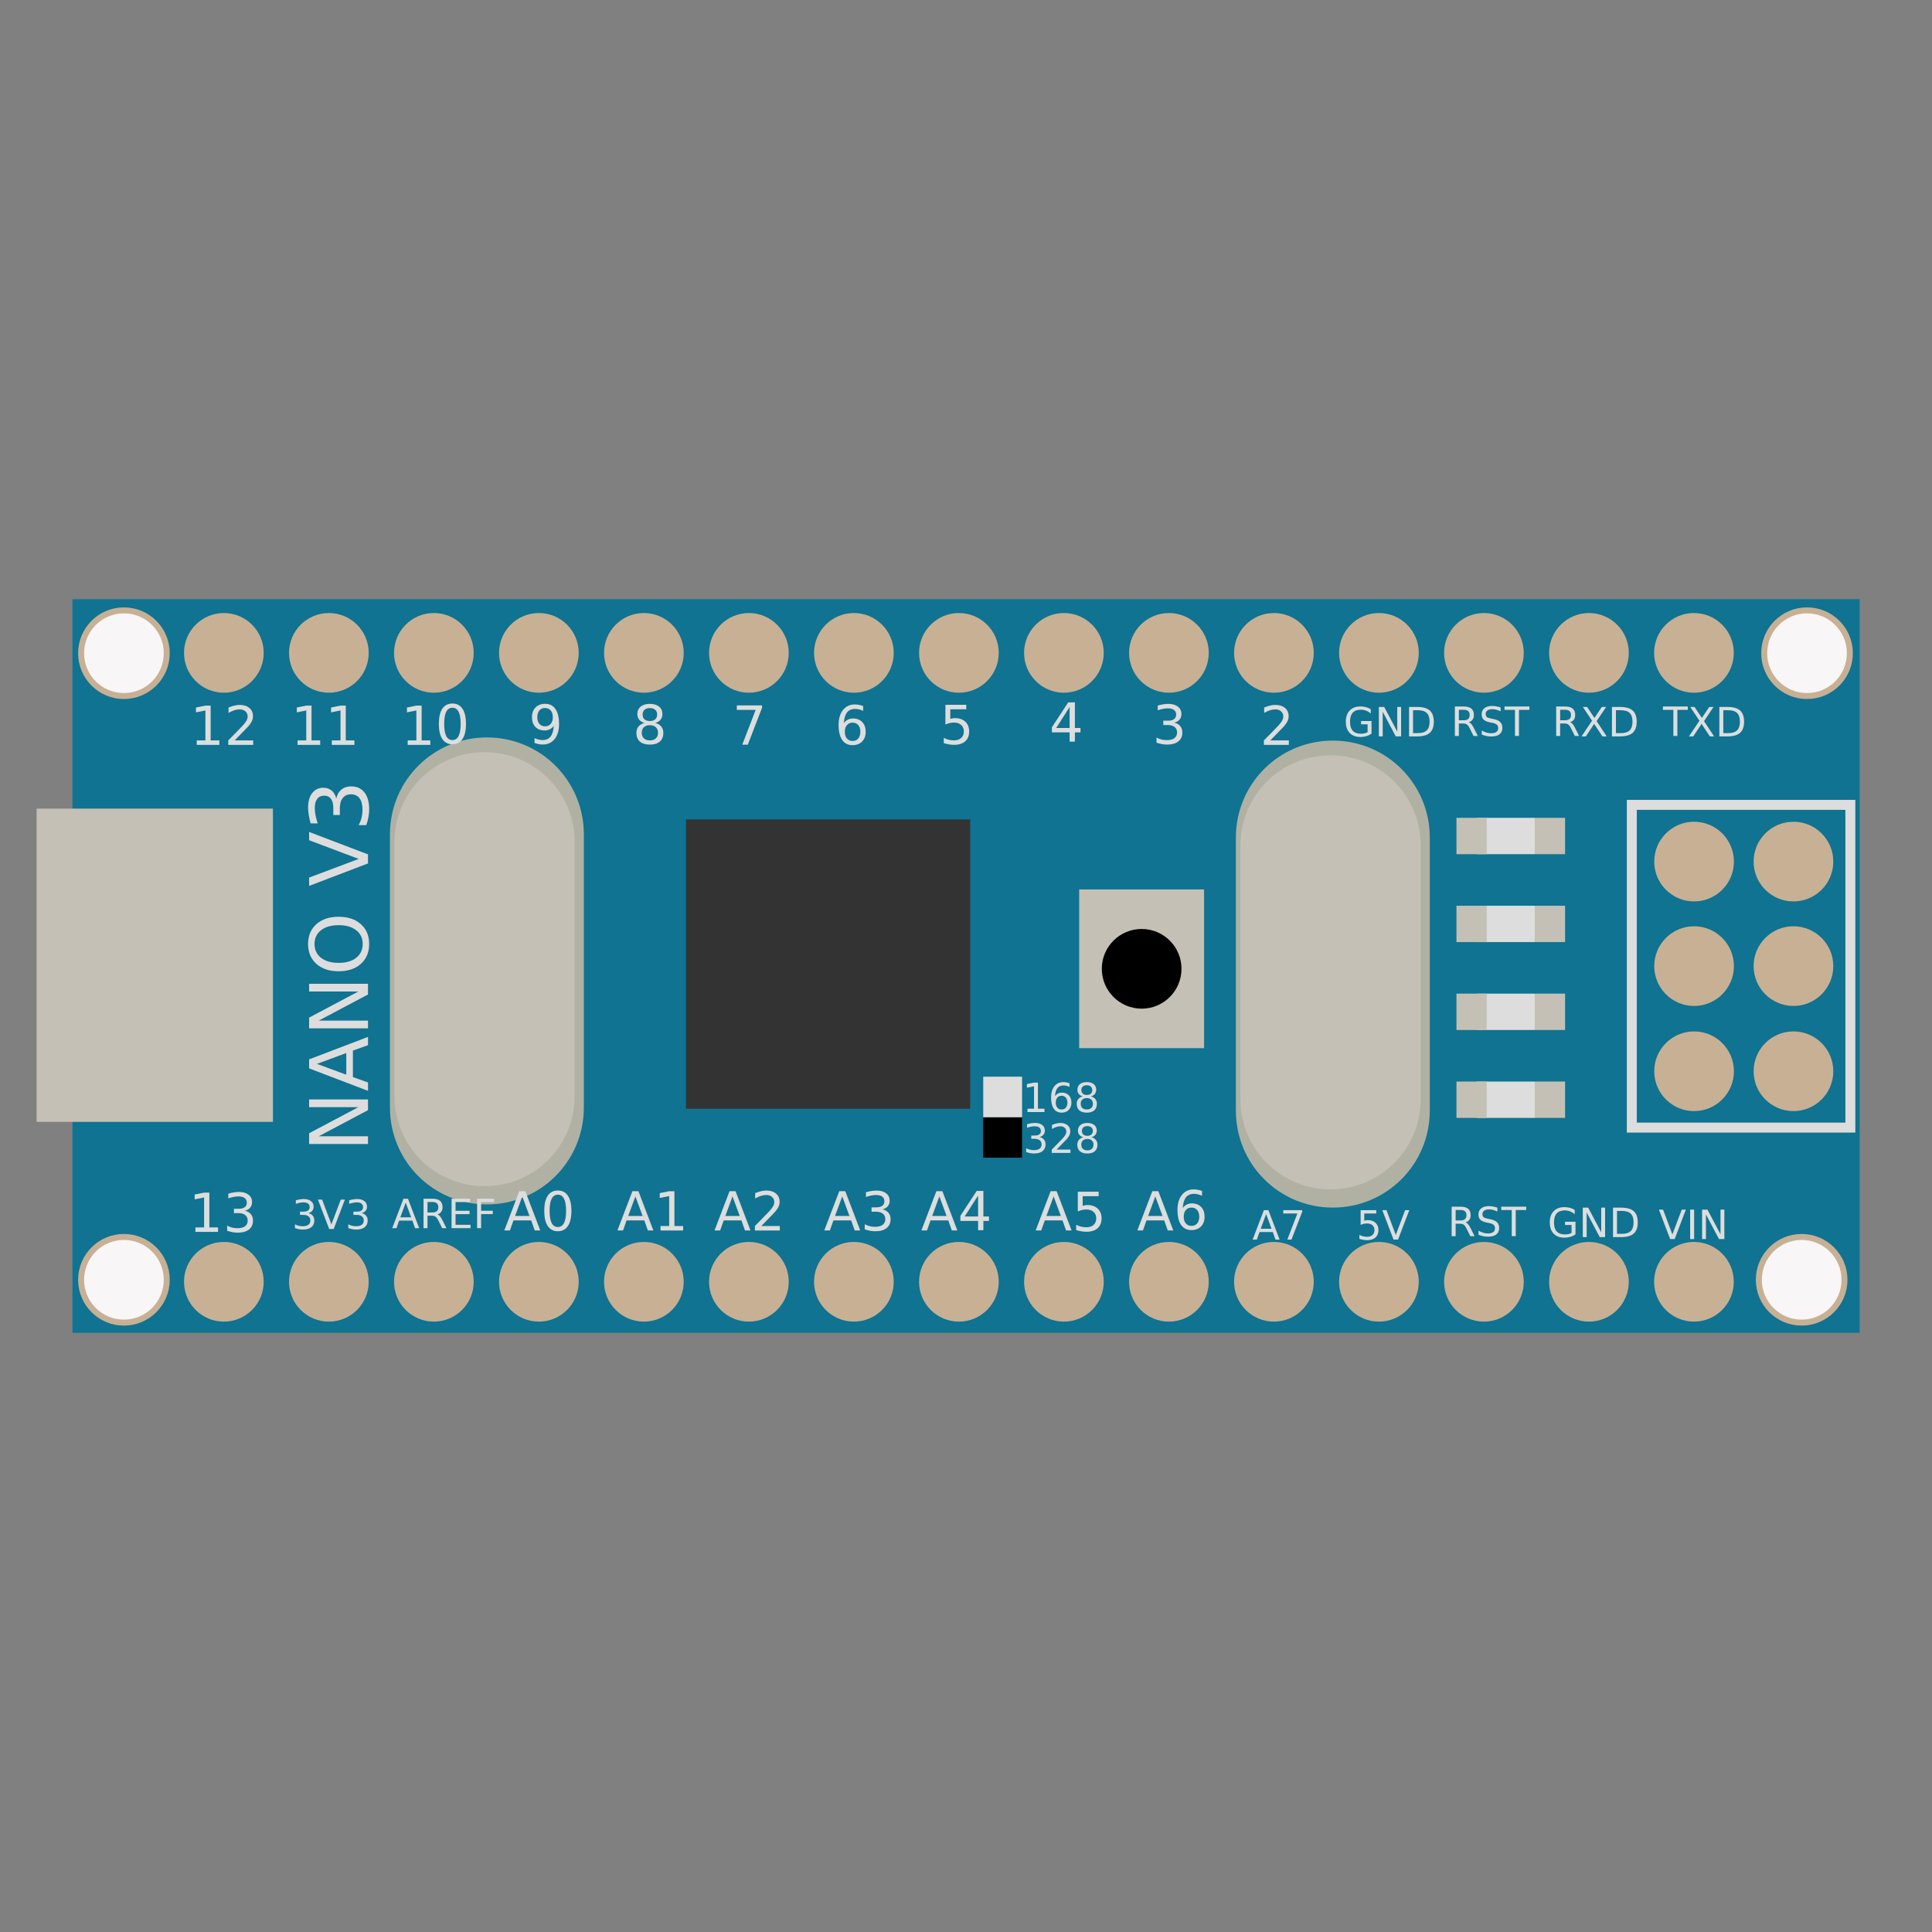 <?xml version="1.0" encoding="UTF-8" standalone="no"?>
<svg:svg
   xmlns:dc="http://purl.org/dc/elements/1.1/"
   xmlns:cc="http://creativecommons.org/ns#"
   xmlns:rdf="http://www.w3.org/1999/02/22-rdf-syntax-ns#"
   xmlns:svg="http://www.w3.org/2000/svg"
   xmlns:xlink="http://www.w3.org/1999/xlink"
   xmlns:sodipodi="http://sodipodi.sourceforge.net/DTD/sodipodi-0.dtd"
   xmlns:inkscape="http://www.inkscape.org/namespaces/inkscape"
   viewBox="0 0 969.8 969.8"
   version="1.1"
   id="svg223"
   sodipodi:docname="Logo.svg"
   inkscape:version="0.92.3 (2405546, 2018-03-11)"
   width="969.8"
   height="969.8"
   style="fill-rule:nonzero"
   inkscape:export-filename="/home/bebuch/media/projects/FakMB/QBV/systems/legocity/arduino/logo/Logo.png"
   inkscape:export-xdpi="79.191566"
   inkscape:export-ydpi="79.191566">
  <svg:rect x="0" y="0" width="969.8" height="969.8" fill="#808080" stroke="none"/>
  <svg:defs
     id="defs227" />
  <sodipodi:namedview
     pagecolor="#ffffff"
     bordercolor="#666666"
     borderopacity="1"
     objecttolerance="10"
     gridtolerance="10"
     guidetolerance="10"
     inkscape:pageopacity="0"
     inkscape:pageshadow="2"
     inkscape:window-width="1854"
     inkscape:window-height="1020"
     id="namedview225"
     showgrid="false"
     inkscape:zoom="0.5"
     inkscape:cx="442.1154"
     inkscape:cy="608.75036"
     inkscape:window-x="66"
     inkscape:window-y="36"
     inkscape:window-maximized="1"
     inkscape:current-layer="svg223"
     fit-margin-top="0"
     fit-margin-left="0"
     fit-margin-right="0"
     fit-margin-bottom="0" />
  <link
     type="text/css"
     id="dark-mode"
     rel="stylesheet"
     href="" />
  <style
     type="text/css"
     id="dark-mode-custom-style" />
  <svg:g
     id="g1051"
     transform="translate(17.371,296.912)">
    <svg:rect
       style="fill:#0f7391;fill-opacity:1"
       id="rect4"
       height="368.244"
       width="897.101"
       y="3.866"
       x="19.004" />
    <svg:rect
       style="fill:#333333;fill-opacity:1"
       id="rect6"
       height="145.183"
       width="142.671"
       y="114.456"
       x="326.962" />
    <svg:path
       style="fill:#b0b1a3"
       inkscape:connector-curvature="0"
       id="path8"
       d="M 178.367,259.001 V 121.922 c 0,-26.962 21.706,-48.669 48.669,-48.669 26.962,0 48.669,21.706 48.669,48.669 v 137.079 c 0,26.962 -21.706,48.669 -48.669,48.669 -26.962,0 -48.669,-21.706 -48.669,-48.669 z" />
    <svg:g
       id="g19"
       style="fill:#f8f6f7;stroke:#c8b094;stroke-width:3">
      <svg:circle
         id="Mounthole"
         cx="887"
         cy="345.5"
         r="21.5" />
      <svg:use
         xlink:href="#Mounthole"
         transform="translate(2.696,-314.528)"
         id="use13"
         x="0"
         y="0"
         width="100%"
         height="100%" />
      <svg:use
         xlink:href="#Mounthole"
         transform="translate(-842.164)"
         id="use15"
         x="0"
         y="0"
         width="100%"
         height="100%" />
      <svg:use
         xlink:href="#Mounthole"
         transform="translate(-842.164,-314.528)"
         id="use17"
         x="0"
         y="0"
         width="100%"
         height="100%" />
    </svg:g>
    <svg:g
       id="g33">
      <svg:rect
         x="1.013"
         y="108.985"
         width="118.629"
         height="157.252"
         id="rect21"
         style="fill:#c4c0b5" />
      <svg:path
         d="M 180.637,253.269 V 125.88 c 0,-25.055 20.171,-45.226 45.227,-45.226 25.056,0 45.227,20.171 45.227,45.226 v 127.389 c 0,25.055 -20.171,45.227 -45.227,45.227 -25.055,0 -45.227,-20.171 -45.227,-45.227 z"
         id="path23"
         inkscape:connector-curvature="0"
         style="fill:#c4c0b5" />
      <svg:path
         d="M 602.996,260.59 V 123.511 c 0,-26.962 21.706,-48.669 48.669,-48.669 26.962,0 48.669,21.706 48.669,48.669 V 260.59 c 0,26.962 -21.706,48.669 -48.669,48.669 -26.962,0 -48.669,-21.706 -48.669,-48.669 z"
         id="path25"
         inkscape:connector-curvature="0"
         style="fill:#b0b1a3" />
      <svg:path
         d="M 605.295,254.858 V 127.469 c 0,-25.055 20.171,-45.226 45.227,-45.226 25.055,0 45.226,20.171 45.226,45.226 v 127.389 c 0,25.056 -20.171,45.227 -45.226,45.227 -25.056,0 -45.227,-20.171 -45.227,-45.227 z"
         id="path27"
         inkscape:connector-curvature="0"
         style="fill:#c4c0b5" />
      <svg:rect
         x="524.336"
         y="149.558"
         width="62.693"
         height="79.676"
         id="rect29"
         style="fill:#c4c0b5" />
      <svg:circle
         cx="555.7"
         cy="189.4"
         r="20"
         id="circle31" />
    </svg:g>
    <svg:g
       id="L">
      <svg:path
         d="m 723.853,264.236 v -18.25 h 29.2 v 18.25 z"
         id="path35"
         inkscape:connector-curvature="0"
         style="fill:#dddddd" />
      <svg:path
         d="m 713.716,264.236 v -18.25 h 15.206 v 18.25 z"
         id="path37"
         inkscape:connector-curvature="0"
         style="fill:#c4c0b5" />
      <svg:path
         d="m 753.05,264.236 v -18.25 h 15.207 v 18.25 z"
         id="path39"
         inkscape:connector-curvature="0"
         style="fill:#c4c0b5" />
    </svg:g>
    <svg:use
       xlink:href="#L"
       transform="translate(0,-44.126)"
       id="use42"
       x="0"
       y="0"
       width="100%"
       height="100%" />
    <svg:use
       xlink:href="#L"
       transform="translate(0,-88.251)"
       id="use44"
       x="0"
       y="0"
       width="100%"
       height="100%" />
    <svg:use
       xlink:href="#L"
       transform="translate(0,-132.377)"
       id="use46"
       x="0"
       y="0"
       width="100%"
       height="100%" />
    <svg:rect
       x="801.747"
       y="107.101"
       width="109.699"
       height="162.003"
       id="rect48"
       style="fill:none;stroke:#dddddd;stroke-width:5" />
    <svg:g
       id="Row">
      <svg:circle
         id="Pin"
         cx="95"
         cy="346.5"
         r="20"
         style="fill:#c8b094" />
      <svg:use
         xlink:href="#Pin"
         transform="translate(52.71)"
         id="use51"
         x="0"
         y="0"
         width="100%"
         height="100%" />
      <svg:use
         xlink:href="#Pin"
         transform="translate(105.419)"
         id="use53"
         x="0"
         y="0"
         width="100%"
         height="100%" />
      <svg:use
         xlink:href="#Pin"
         transform="translate(158.129)"
         id="use55"
         x="0"
         y="0"
         width="100%"
         height="100%" />
      <svg:use
         xlink:href="#Pin"
         transform="translate(210.839)"
         id="use57"
         x="0"
         y="0"
         width="100%"
         height="100%" />
      <svg:use
         xlink:href="#Pin"
         transform="translate(263.549)"
         id="use59"
         x="0"
         y="0"
         width="100%"
         height="100%" />
      <svg:use
         xlink:href="#Pin"
         transform="translate(316.258)"
         id="use61"
         x="0"
         y="0"
         width="100%"
         height="100%" />
      <svg:use
         xlink:href="#Pin"
         transform="translate(368.968)"
         id="use63"
         x="0"
         y="0"
         width="100%"
         height="100%" />
      <svg:use
         xlink:href="#Pin"
         transform="translate(421.678)"
         id="use65"
         x="0"
         y="0"
         width="100%"
         height="100%" />
      <svg:use
         xlink:href="#Pin"
         transform="translate(474.387)"
         id="use67"
         x="0"
         y="0"
         width="100%"
         height="100%" />
      <svg:use
         xlink:href="#Pin"
         transform="translate(527.097)"
         id="use69"
         x="0"
         y="0"
         width="100%"
         height="100%" />
      <svg:use
         xlink:href="#Pin"
         transform="translate(579.807)"
         id="use71"
         x="0"
         y="0"
         width="100%"
         height="100%" />
      <svg:use
         xlink:href="#Pin"
         transform="translate(632.517)"
         id="use73"
         x="0"
         y="0"
         width="100%"
         height="100%" />
      <svg:use
         xlink:href="#Pin"
         transform="translate(685.226)"
         id="use75"
         x="0"
         y="0"
         width="100%"
         height="100%" />
      <svg:use
         xlink:href="#Pin"
         transform="translate(737.936)"
         id="use77"
         x="0"
         y="0"
         width="100%"
         height="100%" />
    </svg:g>
    <svg:use
       xlink:href="#Row"
       transform="translate(0,-315.691)"
       id="use80"
       x="0"
       y="0"
       width="100%"
       height="100%" />
    <svg:g
       id="Header">
      <svg:use
         xlink:href="#Pin"
         transform="translate(738,-105.675)"
         id="use82"
         x="0"
         y="0"
         width="100%"
         height="100%" />
      <svg:use
         xlink:href="#Pin"
         transform="translate(738,-158.455)"
         id="use84"
         x="0"
         y="0"
         width="100%"
         height="100%" />
      <svg:use
         xlink:href="#Pin"
         transform="translate(738,-210.924)"
         id="use86"
         x="0"
         y="0"
         width="100%"
         height="100%" />
    </svg:g>
    <svg:use
       xlink:href="#Header"
       transform="translate(49.886)"
       id="use89"
       x="0"
       y="0"
       width="100%"
       height="100%" />
    <svg:g
       id="g219"
       style="fill:#dddddd">
      <svg:path
         id="D1"
         d="m 81.376,74.751 h 4.356 V 59.716 l -4.739,0.95 v -2.429 l 4.712,-0.95 h 2.667 v 17.464 h 4.356 v 2.244 H 81.376 Z"
         inkscape:connector-curvature="0" />
      <svg:path
         id="D2"
         d="m 100.416,74.751 h 9.307 v 2.244 H 97.209 v -2.244 c 1.012,-1.047 2.389,-2.451 4.131,-4.211 1.752,-1.768 2.852,-2.908 3.301,-3.418 0.853,-0.96 1.447,-1.769 1.782,-2.429 0.343,-0.669 0.514,-1.325 0.514,-1.967 0,-1.047 -0.369,-1.901 -1.109,-2.561 -0.73,-0.66 -1.685,-0.99 -2.864,-0.99 -0.836,0 -1.72,0.145 -2.653,0.435 -0.924,0.291 -1.914,0.731 -2.97,1.321 v -2.693 c 1.073,-0.432 2.077,-0.757 3.009,-0.977 0.933,-0.22 1.787,-0.33 2.561,-0.33 2.042,0 3.67,0.51 4.885,1.531 1.214,1.021 1.821,2.385 1.821,4.092 0,0.81 -0.154,1.58 -0.462,2.31 -0.299,0.722 -0.849,1.576 -1.65,2.561 -0.22,0.256 -0.92,0.995 -2.099,2.218 -1.179,1.215 -2.842,2.917 -4.99,5.109 z"
         inkscape:connector-curvature="0" />
      <svg:use
         xlink:href="#D1"
         transform="translate(50.624)"
         id="use93"
         x="0"
         y="0"
         width="100%"
         height="100%" />
      <svg:use
         xlink:href="#D1"
         transform="translate(67.82)"
         id="use95"
         x="0"
         y="0"
         width="100%"
         height="100%" />
      <svg:use
         xlink:href="#D1"
         transform="translate(105.902)"
         id="use97"
         x="0"
         y="0"
         width="100%"
         height="100%" />
      <svg:path
         id="D0"
         d="m 209.724,58.349 c -1.373,0 -2.407,0.678 -3.103,2.033 -0.686,1.347 -1.029,3.375 -1.029,6.086 0,2.701 0.343,4.73 1.029,6.085 0.696,1.346 1.73,2.02 3.103,2.02 1.381,0 2.415,-0.674 3.102,-2.02 0.695,-1.355 1.043,-3.384 1.043,-6.085 0,-2.711 -0.348,-4.739 -1.043,-6.086 -0.687,-1.355 -1.721,-2.033 -3.102,-2.033 z m 0,-2.112 c 2.208,0 3.894,0.876 5.055,2.627 1.171,1.743 1.756,4.277 1.756,7.604 0,3.318 -0.585,5.852 -1.756,7.603 -1.161,1.743 -2.846,2.614 -5.055,2.614 -2.209,0 -3.899,-0.871 -5.069,-2.614 -1.162,-1.751 -1.743,-4.285 -1.743,-7.603 0,-3.327 0.581,-5.861 1.743,-7.604 1.17,-1.751 2.86,-2.627 5.069,-2.627 z"
         inkscape:connector-curvature="0" />
      <svg:path
         d="m 250.927,76.028 v -2.429 c 0.668,0.317 1.346,0.559 2.032,0.726 0.687,0.167 1.36,0.25 2.02,0.25 1.76,0 3.102,-0.59 4.026,-1.769 0.933,-1.188 1.465,-2.988 1.597,-5.399 -0.51,0.757 -1.157,1.338 -1.94,1.743 -0.783,0.404 -1.65,0.607 -2.6,0.607 -1.972,0 -3.534,-0.594 -4.687,-1.782 -1.144,-1.197 -1.716,-2.83 -1.716,-4.897 0,-2.024 0.599,-3.648 1.796,-4.871 1.197,-1.224 2.79,-1.835 4.779,-1.835 2.279,0 4.017,0.875 5.214,2.627 1.205,1.742 1.808,4.277 1.808,7.603 0,3.107 -0.739,5.588 -2.217,7.445 -1.47,1.848 -3.45,2.772 -5.941,2.772 -0.668,0 -1.346,-0.066 -2.032,-0.198 -0.687,-0.133 -1.4,-0.331 -2.139,-0.594 z m 5.306,-8.356 c 1.197,0 2.143,-0.409 2.838,-1.227 0.704,-0.819 1.056,-1.941 1.056,-3.366 0,-1.417 -0.352,-2.535 -1.056,-3.353 -0.695,-0.828 -1.641,-1.241 -2.838,-1.241 -1.197,0 -2.147,0.413 -2.851,1.241 -0.696,0.818 -1.043,1.936 -1.043,3.353 0,1.425 0.347,2.547 1.043,3.366 0.704,0.818 1.654,1.227 2.851,1.227 z"
         id="path100"
         inkscape:connector-curvature="0" />
      <svg:path
         d="m 308.843,67.118 c -1.267,0 -2.266,0.339 -2.996,1.016 -0.722,0.678 -1.083,1.611 -1.083,2.799 0,1.188 0.361,2.121 1.083,2.798 0.73,0.678 1.729,1.017 2.996,1.017 1.268,0 2.267,-0.339 2.997,-1.017 0.73,-0.686 1.096,-1.619 1.096,-2.798 0,-1.188 -0.366,-2.121 -1.096,-2.799 -0.722,-0.677 -1.721,-1.016 -2.997,-1.016 z m -2.666,-1.136 c -1.144,-0.281 -2.037,-0.814 -2.68,-1.597 -0.633,-0.783 -0.95,-1.738 -0.95,-2.864 0,-1.575 0.559,-2.821 1.676,-3.736 1.127,-0.915 2.667,-1.373 4.621,-1.373 1.962,0 3.502,0.458 4.62,1.373 1.117,0.915 1.676,2.161 1.676,3.736 0,1.126 -0.321,2.081 -0.964,2.864 -0.633,0.783 -1.518,1.316 -2.653,1.597 1.285,0.3 2.284,0.885 2.997,1.756 0.722,0.871 1.082,1.936 1.082,3.195 0,1.909 -0.585,3.375 -1.755,4.396 -1.162,1.02 -2.829,1.531 -5.003,1.531 -2.174,0 -3.846,-0.511 -5.016,-1.531 -1.162,-1.021 -1.743,-2.486 -1.743,-4.396 0,-1.259 0.361,-2.323 1.083,-3.195 0.722,-0.871 1.725,-1.456 3.01,-1.756 z m -0.977,-4.21 c 0,1.02 0.317,1.817 0.95,2.389 0.643,0.572 1.54,0.858 2.693,0.858 1.144,0 2.038,-0.286 2.68,-0.858 0.651,-0.572 0.977,-1.369 0.977,-2.389 0,-1.021 -0.326,-1.818 -0.977,-2.39 -0.642,-0.572 -1.536,-0.858 -2.68,-0.858 -1.153,0 -2.05,0.286 -2.693,0.858 -0.633,0.572 -0.95,1.369 -0.95,2.39 z"
         id="path102"
         inkscape:connector-curvature="0" />
      <svg:path
         d="m 352.487,57.186 h 12.672 v 1.135 l -7.154,18.573 h -2.786 l 6.732,-17.464 h -9.464 z"
         id="path104"
         inkscape:connector-curvature="0" />
      <svg:path
         id="D6"
         d="m 410.602,65.841 c -1.197,0 -2.147,0.409 -2.851,1.227 -0.695,0.819 -1.043,1.941 -1.043,3.367 0,1.416 0.348,2.538 1.043,3.366 0.704,0.818 1.654,1.227 2.851,1.227 1.197,0 2.143,-0.409 2.838,-1.227 0.704,-0.828 1.056,-1.95 1.056,-3.366 0,-1.426 -0.352,-2.548 -1.056,-3.367 -0.695,-0.818 -1.641,-1.227 -2.838,-1.227 z m 5.294,-8.356 v 2.429 c -0.669,-0.317 -1.347,-0.559 -2.033,-0.726 -0.678,-0.167 -1.351,-0.25 -2.02,-0.25 -1.76,0 -3.106,0.594 -4.039,1.782 -0.924,1.188 -1.452,2.984 -1.584,5.386 0.519,-0.765 1.17,-1.351 1.953,-1.755 0.784,-0.414 1.646,-0.621 2.588,-0.621 1.98,0 3.542,0.603 4.686,1.809 1.153,1.197 1.729,2.829 1.729,4.897 0,2.024 -0.598,3.648 -1.795,4.871 -1.197,1.223 -2.79,1.835 -4.779,1.835 -2.279,0 -4.021,-0.872 -5.227,-2.614 -1.206,-1.751 -1.809,-4.286 -1.809,-7.604 0,-3.115 0.74,-5.597 2.218,-7.445 1.479,-1.856 3.463,-2.785 5.954,-2.785 0.668,0 1.341,0.066 2.019,0.199 0.686,0.132 1.399,0.33 2.139,0.594 z"
         inkscape:connector-curvature="0" />
      <svg:path
         id="D5"
         d="m 457.197,56.874 h 10.468 v 2.244 h -8.026 v 4.831 c 0.387,-0.132 0.774,-0.229 1.162,-0.29 0.387,-0.07 0.774,-0.105 1.161,-0.105 2.2,0 3.943,0.603 5.228,1.808 1.284,1.206 1.927,2.839 1.927,4.898 0,2.121 -0.66,3.771 -1.98,4.95 -1.32,1.17 -3.182,1.755 -5.584,1.755 -0.827,0 -1.672,-0.07 -2.534,-0.21 -0.854,-0.14 -1.738,-0.351 -2.653,-0.633 v -2.68 c 0.792,0.431 1.61,0.753 2.455,0.964 0.845,0.211 1.738,0.317 2.679,0.317 1.523,0 2.728,-0.401 3.617,-1.202 0.889,-0.8 1.333,-1.887 1.333,-3.26 0,-1.373 -0.444,-2.46 -1.333,-3.261 -0.889,-0.8 -2.094,-1.201 -3.617,-1.201 -0.712,0 -1.425,0.08 -2.138,0.239 -0.704,0.158 -1.426,0.405 -2.165,0.739 z"
         inkscape:connector-curvature="0" />
      <svg:path
         id="D4"
         d="m 519.54,57.981 -6.732,10.52 h 6.732 z m -0.699,-2.324 h 3.353 v 12.844 h 2.812 v 2.218 h -2.812 v 4.646 h -2.653 v -4.646 h -8.897 v -2.574 z"
         inkscape:connector-curvature="0" />
      <svg:path
         id="D3"
         d="m 572.066,65.841 c 1.276,0.273 2.27,0.84 2.983,1.703 0.722,0.862 1.082,1.927 1.082,3.194 0,1.945 -0.668,3.45 -2.006,4.515 -1.338,1.064 -3.239,1.597 -5.703,1.597 -0.827,0 -1.681,-0.083 -2.561,-0.25 -0.871,-0.159 -1.773,-0.401 -2.706,-0.726 V 73.3 c 0.74,0.431 1.549,0.757 2.429,0.977 0.88,0.22 1.8,0.33 2.759,0.33 1.672,0 2.944,-0.33 3.815,-0.99 0.88,-0.66 1.32,-1.619 1.32,-2.878 0,-1.161 -0.409,-2.068 -1.228,-2.719 -0.809,-0.66 -1.94,-0.99 -3.392,-0.99 h -2.297 v -2.191 h 2.402 c 1.312,0 2.315,-0.26 3.01,-0.779 0.695,-0.528 1.043,-1.285 1.043,-2.271 0,-1.012 -0.361,-1.786 -1.083,-2.323 -0.712,-0.546 -1.738,-0.818 -3.075,-0.818 -0.731,0 -1.514,0.079 -2.35,0.238 -0.836,0.159 -1.756,0.405 -2.759,0.739 v -2.376 c 1.012,-0.281 1.958,-0.493 2.838,-0.633 0.889,-0.14 1.725,-0.21 2.509,-0.21 2.024,0 3.625,0.462 4.805,1.386 1.179,0.915 1.768,2.156 1.768,3.722 0,1.091 -0.312,2.015 -0.937,2.772 -0.625,0.748 -1.514,1.267 -2.666,1.558 z"
         inkscape:connector-curvature="0" />
      <svg:use
         xlink:href="#D2"
         transform="translate(519.862)"
         id="use110"
         x="0"
         y="0"
         width="100%"
         height="100%" />
      <svg:g
         id="GND">
        <svg:path
           d="m 669.114,70.637 v -3.97 h -3.267 v -1.644 h 5.247 v 6.346 c -0.772,0.548 -1.624,0.964 -2.554,1.248 -0.931,0.277 -1.924,0.415 -2.98,0.415 -2.31,0 -4.119,-0.673 -5.426,-2.019 -1.3,-1.353 -1.95,-3.234 -1.95,-5.643 0,-2.416 0.65,-4.297 1.95,-5.644 1.307,-1.353 3.116,-2.029 5.426,-2.029 0.963,0 1.878,0.119 2.742,0.356 0.871,0.238 1.673,0.588 2.406,1.05 v 2.128 c -0.739,-0.627 -1.525,-1.099 -2.356,-1.416 -0.832,-0.316 -1.706,-0.475 -2.624,-0.475 -1.809,0 -3.168,0.505 -4.079,1.515 -0.904,1.01 -1.356,2.514 -1.356,4.514 0,1.993 0.452,3.495 1.356,4.505 0.911,1.01 2.271,1.515 4.079,1.515 0.706,0 1.337,-0.06 1.891,-0.179 0.555,-0.125 1.053,-0.317 1.495,-0.575 z"
           id="path112"
           inkscape:connector-curvature="0" />
        <svg:path
           id="N"
           d="m 674.761,57.952 h 2.693 l 6.554,12.366 V 57.952 h 1.94 v 14.781 h -2.693 l -6.554,-12.365 v 12.365 h -1.94 z"
           inkscape:connector-curvature="0" />
        <svg:path
           id="D"
           d="m 691.929,59.598 v 11.494 h 2.416 c 2.039,0 3.531,-0.462 4.475,-1.386 0.95,-0.924 1.425,-2.382 1.425,-4.376 0,-1.98 -0.475,-3.428 -1.425,-4.346 -0.944,-0.924 -2.436,-1.386 -4.475,-1.386 z m -2,-1.643 h 4.108 c 2.865,0 4.967,0.597 6.307,1.792 1.34,1.188 2.01,3.049 2.01,5.583 0,2.548 -0.674,4.419 -2.02,5.614 -1.346,1.195 -3.445,1.792 -6.297,1.792 h -4.108 z"
           inkscape:connector-curvature="0" />
      </svg:g>
      <svg:g
         id="RST">
        <svg:path
           id="R"
           d="m 719.937,65.585 c 0.429,0.146 0.844,0.456 1.247,0.931 0.409,0.475 0.818,1.129 1.228,1.961 l 2.029,4.039 h -2.148 l -1.891,-3.792 c -0.489,-0.99 -0.964,-1.646 -1.426,-1.97 -0.455,-0.323 -1.079,-0.485 -1.871,-0.485 h -2.178 v 6.247 h -2 V 57.735 h 4.514 c 1.69,0 2.951,0.353 3.782,1.059 0.832,0.706 1.248,1.772 1.248,3.198 0,0.93 -0.218,1.703 -0.654,2.317 -0.429,0.613 -1.056,1.039 -1.881,1.277 z m -5.01,-6.207 v 5.247 h 2.515 c 0.963,0 1.689,-0.221 2.178,-0.663 0.495,-0.449 0.742,-1.106 0.742,-1.97 0,-0.865 -0.247,-1.515 -0.742,-1.951 -0.489,-0.442 -1.215,-0.663 -2.178,-0.663 z"
           inkscape:connector-curvature="0" />
        <svg:path
           d="m 735.884,58.208 v 1.95 c -0.759,-0.363 -1.475,-0.634 -2.148,-0.812 -0.673,-0.178 -1.323,-0.267 -1.95,-0.267 -1.09,0 -1.931,0.212 -2.525,0.634 -0.587,0.422 -0.881,1.023 -0.881,1.802 0,0.653 0.194,1.148 0.584,1.485 0.396,0.33 1.142,0.597 2.237,0.802 l 1.208,0.247 c 1.492,0.283 2.591,0.785 3.297,1.504 0.713,0.713 1.069,1.67 1.069,2.872 0,1.432 -0.482,2.518 -1.445,3.257 -0.958,0.739 -2.363,1.109 -4.218,1.109 -0.7,0 -1.445,-0.08 -2.238,-0.239 -0.785,-0.159 -1.6,-0.393 -2.445,-0.703 V 69.79 c 0.812,0.455 1.607,0.799 2.386,1.03 0.779,0.231 1.544,0.346 2.297,0.346 1.142,0 2.023,-0.224 2.643,-0.673 0.62,-0.449 0.931,-1.089 0.931,-1.921 0,-0.726 -0.225,-1.293 -0.673,-1.702 -0.443,-0.41 -1.172,-0.717 -2.188,-0.921 l -1.218,-0.239 c -1.492,-0.297 -2.571,-0.762 -3.237,-1.395 -0.667,-0.634 -1,-1.515 -1,-2.644 0,-1.307 0.458,-2.336 1.376,-3.089 0.924,-0.752 2.194,-1.128 3.811,-1.128 0.693,0 1.4,0.062 2.119,0.187 0.719,0.125 1.455,0.313 2.208,0.565 z"
           id="path118"
           inkscape:connector-curvature="0" />
        <svg:path
           id="T"
           d="m 737.842,57.725 h 12.504 v 1.683 h -5.247 V 72.506 H 743.09 V 59.408 h -5.247 z"
           inkscape:connector-curvature="0" />
      </svg:g>
      <svg:use
         xlink:href="#R"
         transform="translate(50.851)"
         id="use122"
         x="0"
         y="0"
         width="100%"
         height="100%" />
      <svg:g
         id="XD">
        <svg:path
           d="m 777.172,57.97 h 2.149 l 3.673,5.495 3.693,-5.495 h 2.148 l -4.752,7.098 5.069,7.683 h -2.148 l -4.159,-6.286 -4.187,6.286 h -2.159 l 5.277,-7.89 -4.603,-6.891 z"
           id="path124"
           inkscape:connector-curvature="0" />
        <svg:use
           xlink:href="#D"
           transform="translate(101.844)"
           id="use126"
           x="0"
           y="0"
           width="100%"
           height="100%" />
      </svg:g>
      <svg:use
         xlink:href="#T"
         transform="translate(79.512)"
         id="use129"
         x="0"
         y="0"
         width="100%"
         height="100%" />
      <svg:use
         xlink:href="#XD"
         transform="translate(53.916)"
         id="use131"
         x="0"
         y="0"
         width="100%"
         height="100%" />
      <svg:use
         xlink:href="#D1"
         transform="translate(-0.653,244.465)"
         id="use133"
         x="0"
         y="0"
         width="100%"
         height="100%" />
      <svg:use
         xlink:href="#D3"
         transform="translate(-466.513,245.004)"
         id="use135"
         x="0"
         y="0"
         width="100%"
         height="100%" />
      <svg:path
         id="V3"
         d="m 137.363,312.037 c 0.957,0.205 1.703,0.631 2.237,1.277 0.542,0.647 0.812,1.446 0.812,2.396 0,1.459 -0.501,2.587 -1.505,3.386 -1.003,0.799 -2.428,1.198 -4.276,1.198 -0.621,0 -1.261,-0.062 -1.921,-0.187 -0.653,-0.119 -1.33,-0.301 -2.029,-0.545 v -1.93 c 0.554,0.323 1.161,0.568 1.821,0.733 0.66,0.164 1.35,0.246 2.069,0.246 1.254,0 2.208,-0.247 2.861,-0.742 0.661,-0.495 0.991,-1.215 0.991,-2.158 0,-0.872 -0.307,-1.551 -0.921,-2.04 -0.608,-0.495 -1.456,-0.743 -2.545,-0.743 h -1.722 v -1.643 h 1.802 c 0.983,0 1.735,-0.195 2.257,-0.584 0.521,-0.396 0.782,-0.963 0.782,-1.703 0,-0.759 -0.271,-1.339 -0.812,-1.742 -0.534,-0.409 -1.303,-0.614 -2.307,-0.614 -0.547,0 -1.135,0.06 -1.762,0.179 -0.627,0.119 -1.316,0.304 -2.069,0.554 v -1.782 c 0.759,-0.211 1.469,-0.369 2.129,-0.475 0.666,-0.106 1.293,-0.159 1.881,-0.159 1.518,0 2.719,0.347 3.603,1.04 0.885,0.686 1.327,1.617 1.327,2.792 0,0.818 -0.234,1.511 -0.703,2.079 -0.468,0.561 -1.135,0.95 -2,1.168 z"
         inkscape:connector-curvature="0" />
      <svg:path
         id="V"
         d="m 147.862,320.011 -5.643,-14.781 h 2.089 l 4.683,12.444 4.693,-12.444 h 2.079 l -5.634,14.781 z"
         inkscape:connector-curvature="0" />
      <svg:use
         xlink:href="#V3"
         transform="translate(26.788)"
         id="use139"
         x="0"
         y="0"
         width="100%"
         height="100%" />
      <svg:path
         id="SA"
         d="m 186.284,306.787 -2.712,7.356 h 5.435 z m -1.128,-1.97 h 2.267 l 5.633,14.781 h -2.079 l -1.346,-3.791 h -6.663 l -1.347,3.791 h -2.108 z"
         inkscape:connector-curvature="0" />
      <svg:use
         xlink:href="#R"
         transform="translate(-517.705,247.076)"
         id="use142"
         x="0"
         y="0"
         width="100%"
         height="100%" />
      <svg:path
         d="m 209.298,304.801 h 9.346 v 1.683 h -7.346 v 4.376 h 7.039 v 1.683 h -7.039 v 5.356 h 7.524 v 1.683 h -9.524 z"
         id="path144"
         inkscape:connector-curvature="0" />
      <svg:path
         d="m 222.124,304.801 h 8.495 v 1.683 h -6.495 v 4.356 h 5.861 v 1.683 h -5.861 v 7.059 h -2 z"
         id="path146"
         inkscape:connector-curvature="0" />
      <svg:path
         id="A"
         d="m 244.797,303.666 -3.617,9.808 h 7.247 z m -1.505,-2.627 h 3.023 l 7.511,19.708 h -2.772 l -1.795,-5.056 h -8.884 l -1.795,5.056 h -2.812 z"
         inkscape:connector-curvature="0" />
      <svg:use
         xlink:href="#D0"
         transform="translate(52.922,244.437)"
         id="use149"
         x="0"
         y="0"
         width="100%"
         height="100%" />
      <svg:use
         xlink:href="#A"
         transform="translate(56.782)"
         id="use151"
         x="0"
         y="0"
         width="100%"
         height="100%" />
      <svg:use
         xlink:href="#D1"
         transform="translate(232.802,243.756)"
         id="use153"
         x="0"
         y="0"
         width="100%"
         height="100%" />
      <svg:use
         xlink:href="#A"
         transform="translate(105.533)"
         id="use155"
         x="0"
         y="0"
         width="100%"
         height="100%" />
      <svg:use
         xlink:href="#D2"
         transform="translate(264.358,243.756)"
         id="use157"
         x="0"
         y="0"
         width="100%"
         height="100%" />
      <svg:use
         xlink:href="#A"
         transform="translate(160.612)"
         id="use159"
         x="0"
         y="0"
         width="100%"
         height="100%" />
      <svg:use
         xlink:href="#D3"
         transform="translate(-146.453,244.295)"
         id="use161"
         x="0"
         y="0"
         width="100%"
         height="100%" />
      <svg:use
         xlink:href="#A"
         transform="translate(209.363)"
         id="use163"
         x="0"
         y="0"
         width="100%"
         height="100%" />
      <svg:use
         xlink:href="#D4"
         transform="translate(-45.942,245.238)"
         id="use165"
         x="0"
         y="0"
         width="100%"
         height="100%" />
      <svg:use
         xlink:href="#A"
         transform="translate(266.713)"
         id="use167"
         x="0"
         y="0"
         width="100%"
         height="100%" />
      <svg:use
         xlink:href="#D5"
         transform="translate(66.458,244.422)"
         id="use169"
         x="0"
         y="0"
         width="100%"
         height="100%" />
      <svg:use
         xlink:href="#A"
         transform="translate(317.762)"
         id="use171"
         x="0"
         y="0"
         width="100%"
         height="100%" />
      <svg:use
         xlink:href="#D6"
         transform="translate(170.119,243.415)"
         id="use173"
         x="0"
         y="0"
         width="100%"
         height="100%" />
      <svg:use
         xlink:href="#SA"
         transform="translate(431.894,5.733)"
         id="use175"
         x="0"
         y="0"
         width="100%"
         height="100%" />
      <svg:path
         d="m 626.776,310.533 h 9.504 v 0.851 l -5.366,13.93 h -2.089 l 5.049,-13.098 h -7.098 z"
         id="path177"
         inkscape:connector-curvature="0" />
      <svg:path
         d="m 665.624,310.533 h 7.851 v 1.683 h -6.02 v 3.624 c 0.291,-0.099 0.581,-0.172 0.871,-0.219 0.291,-0.053 0.581,-0.079 0.872,-0.079 1.65,0 2.957,0.452 3.92,1.356 0.964,0.904 1.446,2.129 1.446,3.673 0,1.591 -0.495,2.828 -1.485,3.713 -0.99,0.877 -2.386,1.316 -4.188,1.316 -0.621,0 -1.254,-0.053 -1.901,-0.159 -0.64,-0.105 -1.304,-0.264 -1.99,-0.475 v -2.01 c 0.594,0.324 1.208,0.565 1.841,0.723 0.634,0.159 1.304,0.239 2.01,0.239 1.142,0 2.046,-0.301 2.713,-0.901 0.666,-0.601 1,-1.416 1,-2.446 0,-1.03 -0.334,-1.845 -1,-2.445 -0.667,-0.601 -1.571,-0.901 -2.713,-0.901 -0.535,0 -1.069,0.059 -1.604,0.178 -0.528,0.12 -1.069,0.304 -1.624,0.555 v -7.425 z"
         id="path179"
         inkscape:connector-curvature="0" />
      <svg:use
         xlink:href="#V"
         transform="translate(534.277,5.306)"
         id="use181"
         x="0"
         y="0"
         width="100%"
         height="100%" />
      <svg:use
         xlink:href="#RST"
         transform="translate(-1.618,251.078)"
         id="use183"
         x="0"
         y="0"
         width="100%"
         height="100%" />
      <svg:use
         xlink:href="#GND"
         transform="translate(102.383,251.332)"
         id="use185"
         x="0"
         y="0"
         width="100%"
         height="100%" />
      <svg:use
         xlink:href="#V"
         transform="translate(673.124,5.051)"
         id="use187"
         x="0"
         y="0"
         width="100%"
         height="100%" />
      <svg:rect
         x="831.031"
         y="310.278"
         width="2"
         height="14.781"
         id="rect189" />
      <svg:use
         xlink:href="#N"
         transform="translate(162.258,252.326)"
         id="use191"
         x="0"
         y="0"
         width="100%"
         height="100%" />
      <svg:path
         id="Z"
         d="m 137.789,277.332 v -5.386 l 24.731,-13.108 h -24.731 v -3.88 h 29.563 v 5.385 l -24.731,13.109 h 24.731 v 3.88 z"
         inkscape:connector-curvature="0" />
      <svg:path
         d="m 141.733,237.123 14.712,5.425 v -10.871 z m -3.94,2.257 v -4.534 l 29.563,-11.267 v 4.158 l -7.584,2.693 v 13.326 l 7.584,2.693 v 4.217 z"
         id="path194"
         inkscape:connector-curvature="0" />
      <svg:use
         xlink:href="#Z"
         transform="translate(0,-58.058)"
         id="use196"
         x="0"
         y="0"
         width="100%"
         height="100%" />
      <svg:path
         d="m 140.513,176.936 c 0,2.904 1.082,5.214 3.247,6.93 2.165,1.702 5.116,2.554 8.851,2.554 3.723,0 6.666,-0.852 8.831,-2.554 2.165,-1.716 3.248,-4.026 3.248,-6.93 0,-2.905 -1.083,-5.201 -3.248,-6.891 -2.165,-1.703 -5.108,-2.554 -8.831,-2.554 -3.735,0 -6.686,0.851 -8.851,2.554 -2.165,1.69 -3.247,3.986 -3.247,6.891 z m -3.248,0 c 0,-4.145 1.393,-7.459 4.178,-9.94 2.772,-2.482 6.495,-3.723 11.168,-3.723 4.66,0 8.382,1.241 11.168,3.723 2.772,2.481 4.158,5.795 4.158,9.94 0,4.158 -1.386,7.484 -4.158,9.979 -2.772,2.482 -6.495,3.723 -11.168,3.723 -4.673,0 -8.395,-1.241 -11.168,-3.723 -2.785,-2.495 -4.178,-5.821 -4.178,-9.979 z"
         id="path198"
         inkscape:connector-curvature="0" />
      <svg:path
         d="m 167.357,136.499 -29.563,11.286 v -4.178 l 24.89,-9.366 -24.89,-9.385 v -4.158 l 29.563,11.266 z"
         id="path200"
         inkscape:connector-curvature="0" />
      <svg:path
         d="m 151.438,103.922 c 0.409,-1.914 1.261,-3.405 2.554,-4.475 1.294,-1.082 2.891,-1.623 4.792,-1.623 2.917,0 5.174,1.003 6.772,3.009 1.597,2.007 2.395,4.858 2.395,8.554 0,1.241 -0.125,2.521 -0.376,3.841 -0.237,1.307 -0.6,2.66 -1.089,4.059 h -3.861 c 0.647,-1.108 1.135,-2.323 1.465,-3.643 0.33,-1.32 0.495,-2.699 0.495,-4.138 0,-2.508 -0.495,-4.416 -1.485,-5.723 -0.99,-1.32 -2.429,-1.98 -4.316,-1.98 -1.743,0 -3.103,0.614 -4.079,1.841 -0.99,1.215 -1.485,2.911 -1.485,5.089 v 3.445 h -3.287 v -3.603 c 0,-1.967 -0.39,-3.472 -1.168,-4.515 -0.793,-1.043 -1.928,-1.564 -3.406,-1.564 -1.518,0 -2.68,0.541 -3.485,1.624 -0.819,1.069 -1.228,2.607 -1.228,4.613 0,1.096 0.119,2.271 0.357,3.525 0.237,1.254 0.607,2.633 1.109,4.138 h -3.564 c -0.423,-1.518 -0.74,-2.937 -0.951,-4.257 -0.211,-1.333 -0.317,-2.587 -0.317,-3.762 0,-3.036 0.694,-5.439 2.08,-7.208 1.373,-1.768 3.234,-2.653 5.583,-2.653 1.637,0 3.023,0.469 4.158,1.406 1.122,0.937 1.901,2.27 2.337,4 z"
         id="path202"
         inkscape:connector-curvature="0" />
      <svg:rect
         x="476.152"
         y="263.838"
         width="19.501"
         height="20.361"
         id="rect204"
         style="fill:#000000" />
      <svg:rect
         x="476.181"
         y="243.549"
         width="19.501"
         height="20.361"
         id="rect206" />
      <svg:path
         d="m 504.416,273.842 c 0.957,0.205 1.702,0.631 2.237,1.277 0.541,0.647 0.812,1.446 0.812,2.396 0,1.459 -0.502,2.587 -1.505,3.386 -1.003,0.799 -2.429,1.198 -4.277,1.198 -0.62,0 -1.261,-0.062 -1.92,-0.187 -0.654,-0.119 -1.33,-0.301 -2.03,-0.545 v -1.93 c 0.555,0.323 1.162,0.568 1.822,0.733 0.66,0.164 1.349,0.246 2.069,0.246 1.254,0 2.208,-0.247 2.861,-0.742 0.66,-0.495 0.99,-1.215 0.99,-2.159 0,-0.871 -0.307,-1.551 -0.921,-2.039 -0.607,-0.495 -1.455,-0.743 -2.544,-0.743 h -1.723 v -1.643 h 1.802 c 0.984,0 1.736,-0.195 2.258,-0.584 0.521,-0.396 0.782,-0.964 0.782,-1.703 0,-0.759 -0.271,-1.34 -0.812,-1.743 -0.535,-0.409 -1.304,-0.613 -2.307,-0.613 -0.548,0 -1.135,0.059 -1.762,0.178 -0.627,0.12 -1.317,0.304 -2.069,0.555 v -1.782 c 0.759,-0.211 1.468,-0.37 2.128,-0.476 0.667,-0.105 1.294,-0.158 1.881,-0.158 1.518,0 2.72,0.346 3.604,1.039 0.885,0.686 1.327,1.617 1.327,2.792 0,0.818 -0.235,1.511 -0.703,2.079 -0.469,0.561 -1.135,0.951 -2,1.168 z"
         id="path208"
         inkscape:connector-curvature="0" />
      <svg:path
         d="m 512.985,280.142 h 6.98 v 1.683 h -9.385 v -1.683 c 0.759,-0.786 1.791,-1.839 3.098,-3.159 1.314,-1.326 2.139,-2.181 2.475,-2.564 0.64,-0.719 1.086,-1.326 1.337,-1.822 0.257,-0.501 0.386,-0.993 0.386,-1.475 0,-0.785 -0.277,-1.425 -0.832,-1.92 -0.548,-0.495 -1.264,-0.743 -2.148,-0.743 -0.627,0 -1.29,0.109 -1.99,0.327 -0.693,0.218 -1.436,0.548 -2.228,0.99 v -2.02 c 0.805,-0.323 1.558,-0.567 2.258,-0.732 0.699,-0.165 1.34,-0.247 1.92,-0.247 1.532,0 2.753,0.383 3.664,1.148 0.911,0.766 1.366,1.789 1.366,3.069 0,0.608 -0.116,1.185 -0.347,1.733 -0.224,0.541 -0.636,1.182 -1.237,1.921 -0.165,0.191 -0.689,0.746 -1.574,1.663 -0.884,0.911 -2.132,2.188 -3.742,3.831 z"
         id="path210"
         inkscape:connector-curvature="0" />
      <svg:path
         id="S8"
         d="m 528.451,274.807 c -0.951,0 -1.7,0.254 -2.248,0.762 -0.541,0.508 -0.812,1.208 -0.812,2.099 0,0.891 0.271,1.59 0.812,2.099 0.548,0.508 1.297,0.762 2.248,0.762 0.95,0 1.699,-0.254 2.247,-0.762 0.548,-0.515 0.822,-1.215 0.822,-2.099 0,-0.891 -0.274,-1.591 -0.822,-2.099 -0.541,-0.508 -1.29,-0.762 -2.247,-0.762 z m -2,-0.852 c -0.858,-0.211 -1.528,-0.61 -2.01,-1.197 -0.475,-0.588 -0.713,-1.304 -0.713,-2.149 0,-1.181 0.419,-2.115 1.258,-2.802 0.844,-0.686 1.999,-1.029 3.465,-1.029 1.471,0 2.626,0.343 3.465,1.029 0.838,0.687 1.257,1.621 1.257,2.802 0,0.845 -0.241,1.561 -0.723,2.149 -0.475,0.587 -1.138,0.986 -1.99,1.197 0.964,0.225 1.713,0.664 2.248,1.317 0.541,0.653 0.812,1.452 0.812,2.396 0,1.432 -0.439,2.531 -1.317,3.297 -0.871,0.765 -2.122,1.148 -3.752,1.148 -1.631,0 -2.885,-0.383 -3.763,-1.148 -0.871,-0.766 -1.306,-1.865 -1.306,-3.297 0,-0.944 0.27,-1.743 0.812,-2.396 0.541,-0.653 1.293,-1.092 2.257,-1.317 z m -0.733,-3.158 c 0,0.766 0.238,1.363 0.713,1.792 0.482,0.429 1.155,0.644 2.019,0.644 0.858,0 1.528,-0.215 2.01,-0.644 0.488,-0.429 0.733,-1.026 0.733,-1.792 0,-0.766 -0.245,-1.363 -0.733,-1.792 -0.482,-0.429 -1.152,-0.644 -2.01,-0.644 -0.864,0 -1.537,0.215 -2.019,0.644 -0.475,0.429 -0.713,1.026 -0.713,1.792 z"
         inkscape:connector-curvature="0" />
      <svg:path
         d="m 498.4,259.625 h 3.267 v -11.276 l -3.554,0.713 v -1.822 l 3.534,-0.713 h 2 v 13.098 h 3.267 v 1.683 H 498.4 Z"
         id="path213"
         inkscape:connector-curvature="0" />
      <svg:path
         d="m 515.511,253.127 c -0.898,0 -1.611,0.307 -2.139,0.921 -0.521,0.614 -0.782,1.455 -0.782,2.525 0,1.062 0.261,1.904 0.782,2.524 0.528,0.614 1.241,0.921 2.139,0.921 0.898,0 1.607,-0.307 2.128,-0.921 0.528,-0.62 0.792,-1.462 0.792,-2.524 0,-1.07 -0.264,-1.911 -0.792,-2.525 -0.521,-0.614 -1.23,-0.921 -2.128,-0.921 z m 3.97,-6.267 v 1.822 c -0.502,-0.238 -1.01,-0.419 -1.525,-0.545 -0.508,-0.125 -1.013,-0.187 -1.515,-0.187 -1.32,0 -2.33,0.446 -3.029,1.337 -0.693,0.891 -1.089,2.237 -1.188,4.039 0.389,-0.574 0.877,-1.013 1.465,-1.317 0.587,-0.31 1.234,-0.465 1.94,-0.465 1.486,0 2.657,0.452 3.515,1.356 0.865,0.898 1.297,2.122 1.297,3.673 0,1.518 -0.449,2.736 -1.346,3.654 -0.898,0.917 -2.093,1.376 -3.584,1.376 -1.71,0 -3.017,-0.653 -3.921,-1.96 -0.904,-1.314 -1.356,-3.215 -1.356,-5.703 0,-2.336 0.554,-4.198 1.663,-5.584 1.109,-1.392 2.597,-2.089 4.465,-2.089 0.501,0 1.006,0.05 1.515,0.148 0.514,0.098 1.049,0.247 1.603,0.445 z"
         id="path215"
         inkscape:connector-curvature="0" />
      <svg:use
         xlink:href="#S8"
         transform="translate(-0.284,-20.516)"
         id="use217"
         x="0"
         y="0"
         width="100%"
         height="100%" />
    </svg:g>
  </svg:g>
</svg:svg>
